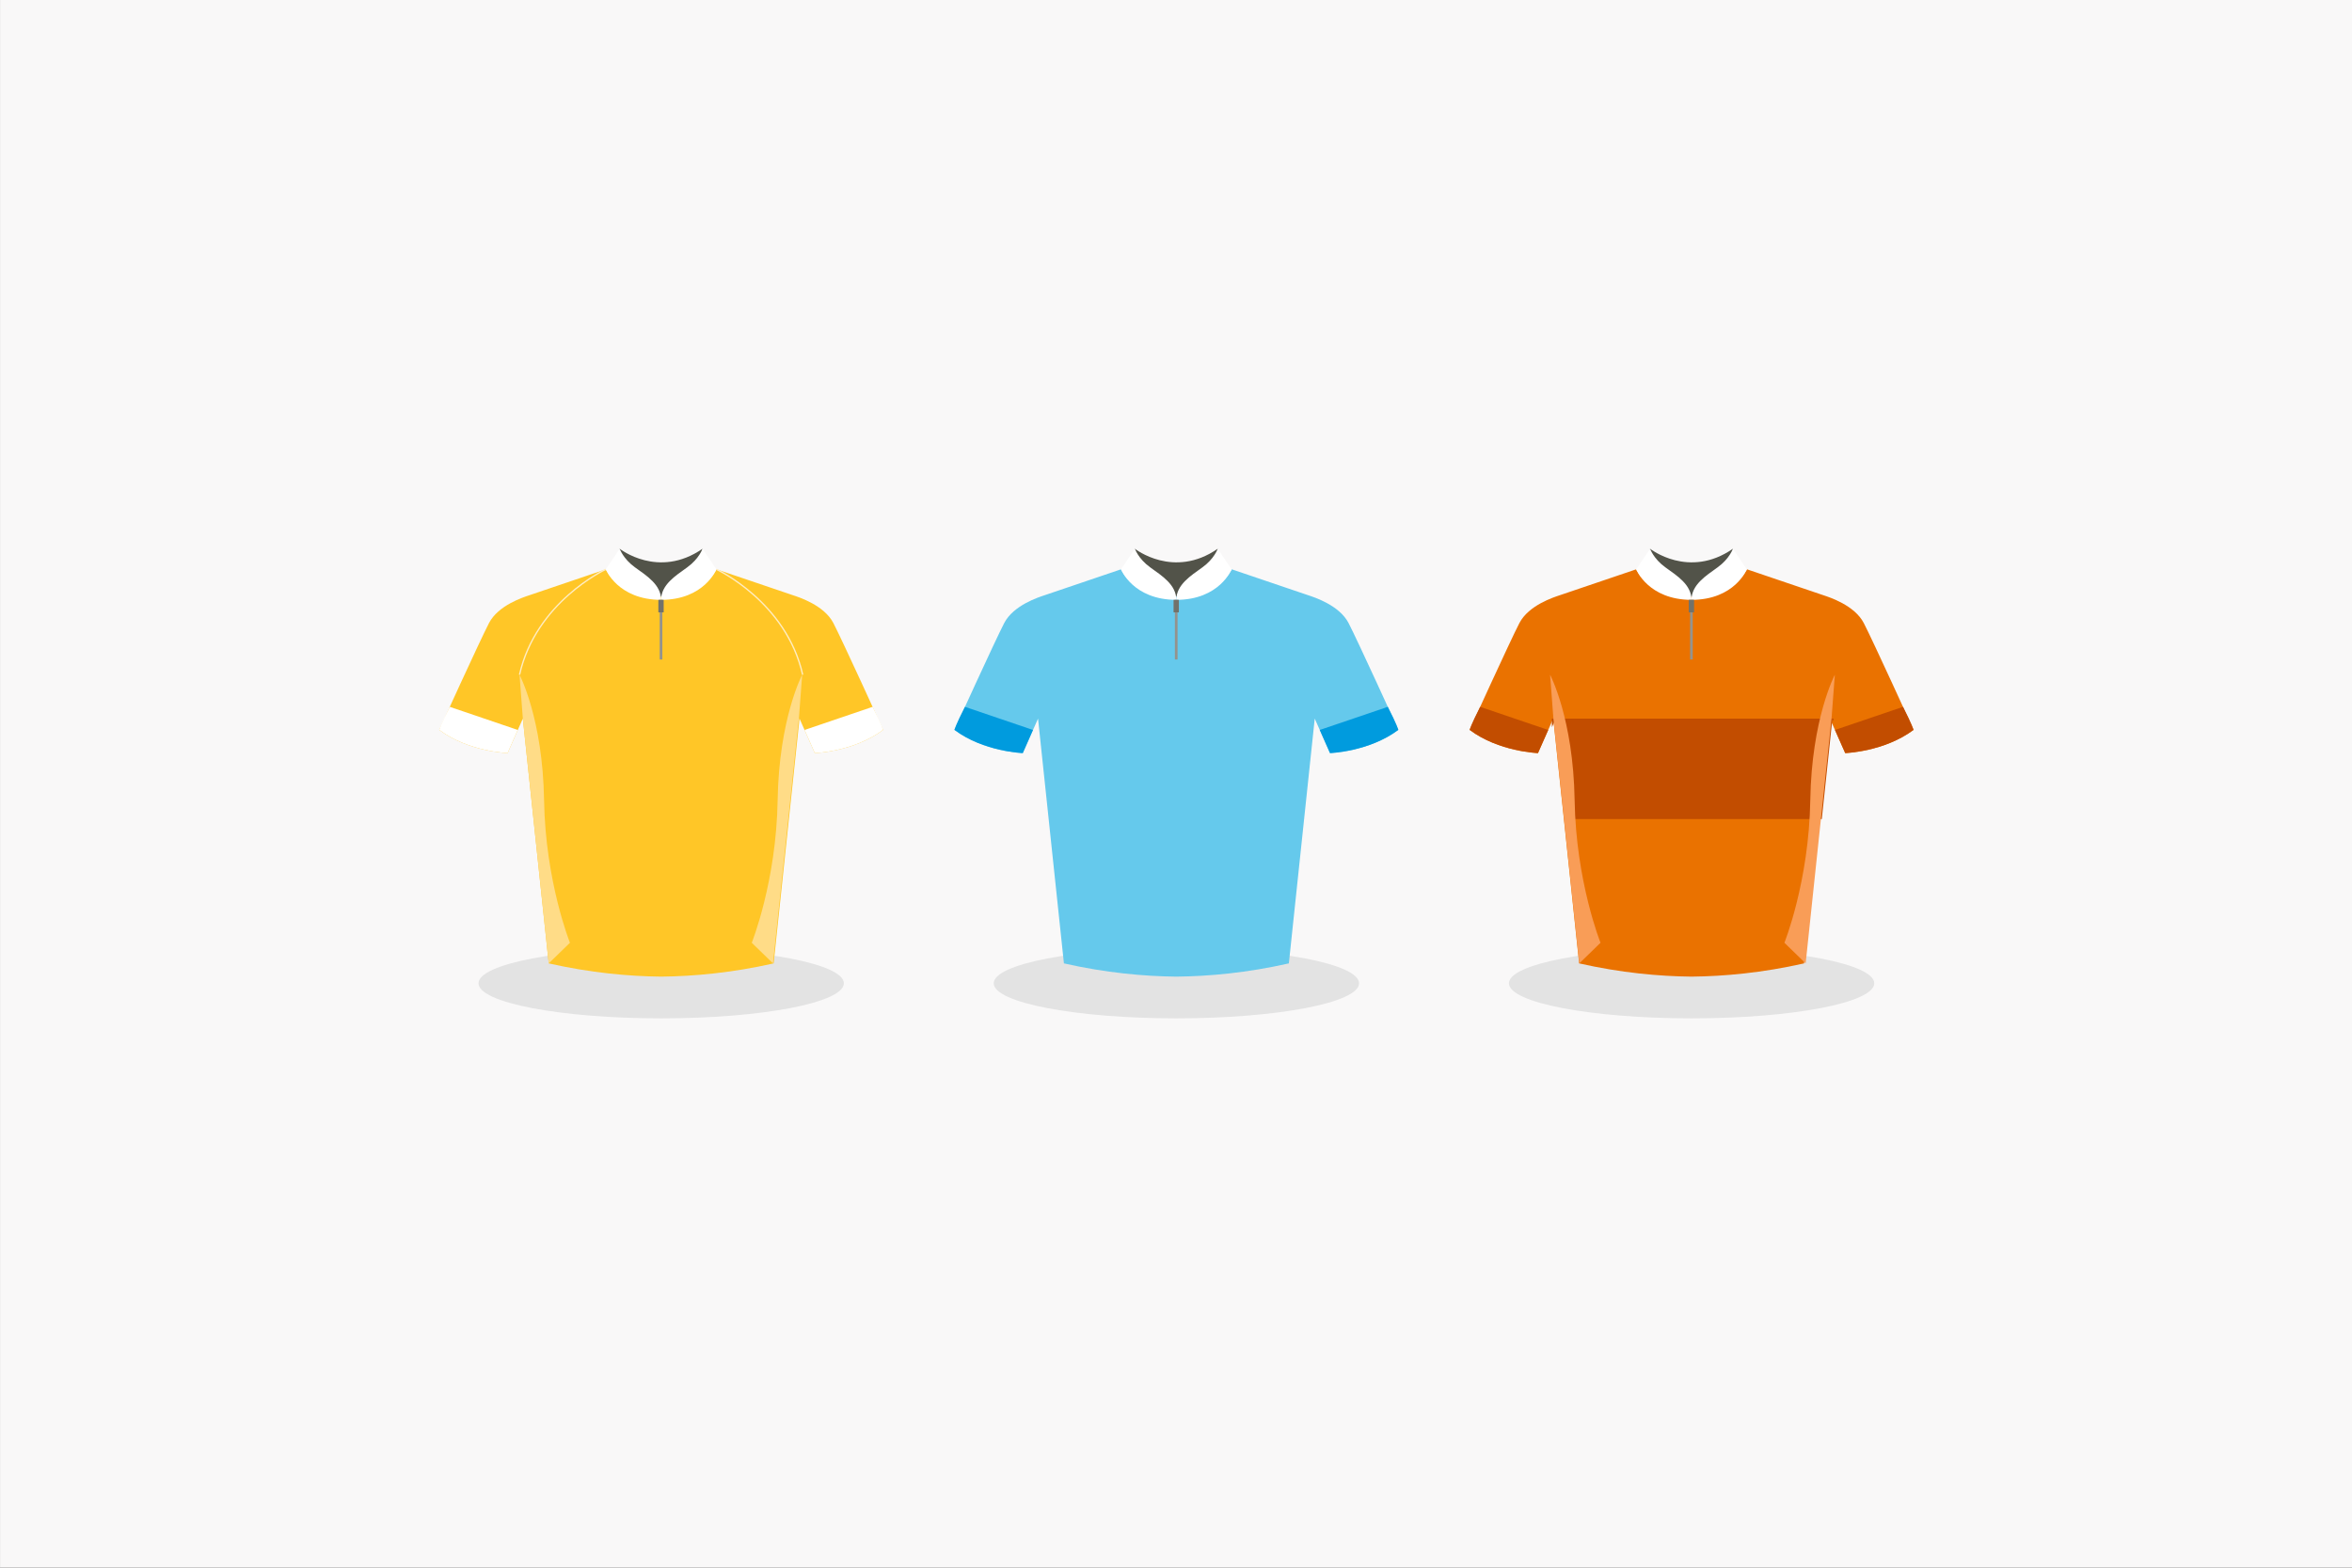 <?xml version="1.0" encoding="utf-8"?>
<!-- Generator: Adobe Illustrator 16.0.0, SVG Export Plug-In . SVG Version: 6.00 Build 0)  -->
<!DOCTYPE svg PUBLIC "-//W3C//DTD SVG 1.1//EN" "http://www.w3.org/Graphics/SVG/1.1/DTD/svg11.dtd">
<svg version="1.1" id="Layer_1" xmlns="http://www.w3.org/2000/svg" xmlns:xlink="http://www.w3.org/1999/xlink" x="0px" y="0px"
	 width="1080px" height="720px" viewBox="0 0 1080 720" enable-background="new 0 0 1080 720" xml:space="preserve">
<rect x="0" y="0" width="1080" height="720" fill="#333333" stroke="none"/>
<g id="Layer_2_1_">
	<rect x="0.013" fill="#F9F8F8" width="1080" height="720"/>
</g>
<g id="Layer_2">
	<ellipse fill="#E3E3E3" cx="303.608" cy="451.604" rx="83.877" ry="16.104"/>
	<g>
		<path fill="#525349" d="M284.566,252.035c0,0,17.746,14.047,38.007,0v9.442v12.768l-26.048,5.791l-16.456-8.534L284.566,252.035z"
			/>
	</g>
	<g>
		<path fill="#FFC627" d="M278.168,261.477c0,0-32.303,10.968-35.04,11.885c-2.742,0.913-14.319,4.57-18.587,12.795
			c-4.264,8.228-22.852,49.056-22.852,49.056c13.408,10.055,31.382,10.664,31.382,10.664l7.007-15.843l11.883,112.428
			c19.177,4.336,36.678,5.931,51.644,6.081l0,0c14.969-0.15,32.467-1.745,51.646-6.081l11.882-112.428l7.008,15.843
			c0,0,17.977-0.609,31.382-10.664c0,0-18.585-40.828-22.852-49.056c-4.265-8.225-15.844-11.882-18.585-12.795
			c-2.741-0.917-35.038-11.885-35.038-11.885s-5.816,12.361-24.807,12.564C283.423,274.262,278.168,261.477,278.168,261.477z"/>
	</g>
	<g>
		<path fill="#FFFFFF" d="M206.526,324.632c-4.265,8.226-4.836,10.582-4.836,10.582c13.408,10.055,31.382,10.664,31.382,10.664
			l4.697-10.624L206.526,324.632z"/>
	</g>
	<g>
		<path fill="#FFFFFF" d="M400.688,324.632c4.266,8.226,4.837,10.582,4.837,10.582c-13.406,10.055-31.382,10.664-31.382,10.664
			l-4.699-10.624L400.688,324.632z"/>
	</g>
	<g>
		<line fill="none" x1="303.606" y1="275.497" x2="303.606" y2="275.497"/>
	</g>
	<g>
		<path fill="#FFFFFF" d="M303.606,275.497c-0.152-7.014-6.548-10.972-12.036-14.932c-5.48-3.96-7.005-8.531-7.005-8.531
			l-6.397,9.442C278.168,261.477,283.671,275.497,303.606,275.497z"/>
	</g>
	<g>
		<path fill="#FFFFFF" d="M303.531,275.497c0.154-7.014,6.55-10.972,12.034-14.932c5.486-3.96,7.008-8.531,7.008-8.531l6.396,9.442
			C328.969,261.477,323.465,275.497,303.531,275.497z"/>
	</g>
	<g>
		<rect x="302.92" y="275.497" fill="#94938D" width="1.22" height="27.39"/>
	</g>
	<g>
		<rect x="302.312" y="275.497" fill="#72726A" width="2.438" height="5.754"/>
	</g>
	<g>
		<path fill="#FFDC87" d="M366.83,330.034l1.522-20.141c0,0-10.662,20.109-11.272,57.585c-0.609,37.477-11.885,65.51-11.885,65.51
			l9.755,9.475L366.83,330.034z"/>
	</g>
	<g>
		<path fill="#FFEDC2" d="M238.854,309.958l-0.595-0.134c7.566-33.579,39.457-48.478,39.781-48.625l0.255,0.558
			C277.972,261.899,246.35,276.681,238.854,309.958z"/>
	</g>
	<g>
		<path fill="#FFEDC2" d="M368.282,309.958c-7.498-33.288-39.118-48.059-39.436-48.201l0.25-0.558
			c0.322,0.147,32.217,15.046,39.782,48.625L368.282,309.958z"/>
	</g>
	<g>
		<path fill="#FFDC87" d="M240.079,330.034l-1.521-20.141c0,0,10.662,20.109,11.271,57.585c0.612,37.477,11.884,65.51,11.884,65.51
			l-9.75,9.475L240.079,330.034z"/>
	</g>
	<path fill="#E3E3E3" d="M456.302,451.604c0,8.894,37.557,16.104,83.877,16.104c46.327,0,83.878-7.211,83.878-16.104
		s-37.551-16.104-83.878-16.104C493.857,435.498,456.302,442.71,456.302,451.604z"/>
	<g>
		<path fill="#525349" d="M521.136,252.035c0,0,17.746,14.047,38.006,0v9.442v12.768l-26.047,5.791l-16.456-8.534L521.136,252.035z"
			/>
	</g>
	<g>
		<path fill="#65C9EC" d="M514.739,261.477c0,0-32.304,10.968-35.04,11.885c-2.742,0.913-14.319,4.57-18.587,12.795
			c-4.265,8.228-22.853,49.056-22.853,49.056c13.408,10.055,31.382,10.664,31.382,10.664l7.008-15.843l11.883,112.428
			c19.177,4.336,36.678,5.931,51.644,6.081l0,0c14.971-0.15,32.466-1.745,51.646-6.081l11.882-112.428l7.01,15.843
			c0,0,17.976-0.609,31.382-10.664c0,0-18.587-40.828-22.854-49.056c-4.264-8.225-15.843-11.882-18.583-12.795
			c-2.741-0.917-35.04-11.885-35.04-11.885s-5.816,12.361-24.807,12.564C519.994,274.262,514.739,261.477,514.739,261.477z"/>
	</g>
	<g>
		<path fill="#009BDE" d="M443.096,324.632c-4.265,8.226-4.836,10.582-4.836,10.582c13.408,10.055,31.382,10.664,31.382,10.664
			l4.697-10.624L443.096,324.632z"/>
	</g>
	<g>
		<path fill="#009BDE" d="M637.259,324.632c4.267,8.226,4.837,10.582,4.837,10.582c-13.406,10.055-31.382,10.664-31.382,10.664
			l-4.701-10.624L637.259,324.632z"/>
	</g>
	<g>
		<line fill="none" x1="540.177" y1="275.497" x2="540.177" y2="275.497"/>
	</g>
	<g>
		<path fill="#FFFFFF" d="M540.177,275.497c-0.151-7.014-6.548-10.972-12.036-14.932c-5.479-3.96-7.005-8.531-7.005-8.531
			l-6.396,9.442C514.739,261.477,520.242,275.497,540.177,275.497z"/>
	</g>
	<g>
		<path fill="#FFFFFF" d="M540.102,275.497c0.154-7.014,6.552-10.972,12.035-14.932s7.006-8.531,7.006-8.531l6.398,9.442
			C565.541,261.477,560.036,275.497,540.102,275.497z"/>
	</g>
	<g>
		<rect x="539.491" y="275.497" fill="#94938D" width="1.22" height="27.39"/>
	</g>
	<g>
		<rect x="538.882" y="275.497" fill="#72726A" width="2.438" height="5.754"/>
	</g>
	<ellipse fill="#E3E3E3" cx="776.75" cy="451.604" rx="83.877" ry="16.104"/>
	<g>
		<path fill="#525349" d="M757.707,252.035c0,0,17.746,14.047,38.006,0v9.442v12.768l-26.049,5.791l-16.455-8.534L757.707,252.035z"
			/>
	</g>
	<g>
		<path fill="#EA7200" d="M751.31,261.477c0,0-32.302,10.968-35.038,11.885c-2.744,0.913-14.321,4.57-18.588,12.795
			c-4.267,8.228-22.854,49.056-22.854,49.056c13.407,10.055,31.382,10.664,31.382,10.664l7.007-15.843l11.886,112.428
			c19.176,4.336,36.679,5.931,51.643,6.081l0,0c14.972-0.15,32.467-1.745,51.646-6.081l11.882-112.428l7.011,15.843
			c0,0,17.975-0.609,31.382-10.664c0,0-18.587-40.828-22.854-49.056c-4.264-8.225-15.844-11.882-18.583-12.795
			c-2.741-0.917-35.04-11.885-35.04-11.885s-5.816,12.361-24.808,12.564C756.564,274.262,751.31,261.477,751.31,261.477z"/>
	</g>
	<g>
		<path fill="#C24D00" d="M679.667,324.632c-4.266,8.226-4.837,10.582-4.837,10.582c13.407,10.055,31.382,10.664,31.382,10.664
			l4.697-10.624L679.667,324.632z"/>
	</g>
	<g>
		<path fill="#C24D00" d="M873.829,324.632c4.266,8.226,4.837,10.582,4.837,10.582c-13.407,10.055-31.382,10.664-31.382,10.664
			l-4.701-10.624L873.829,324.632z"/>
	</g>
	<g>
		<line fill="none" x1="776.746" y1="275.497" x2="776.746" y2="275.497"/>
	</g>
	<g>
		<path fill="#FFFFFF" d="M776.746,275.497c-0.15-7.014-6.548-10.972-12.035-14.932c-5.479-3.96-7.004-8.531-7.004-8.531
			l-6.397,9.442C751.31,261.477,756.812,275.497,776.746,275.497z"/>
	</g>
	<g>
		<path fill="#FFFFFF" d="M776.671,275.497c0.154-7.014,6.552-10.972,12.036-14.932s7.006-8.531,7.006-8.531l6.398,9.442
			C802.111,261.477,796.606,275.497,776.671,275.497z"/>
	</g>
	<g>
		<rect x="776.062" y="275.497" fill="#94938D" width="1.218" height="27.39"/>
	</g>
	<g>
		<rect x="775.453" y="275.497" fill="#72726A" width="2.436" height="5.754"/>
	</g>
	<g>
		<g>
			<defs>
				<path id="SVGID_1_" d="M752.453,261.477c0,0-32.303,10.968-35.04,11.885c-2.744,0.913-14.321,4.57-18.587,12.795
					c-4.268,8.228-22.854,49.056-22.854,49.056c13.407,10.055,31.383,10.664,31.383,10.664l7.007-15.843l11.885,112.428
					c19.176,4.336,36.679,5.931,51.643,6.081l0,0c14.973-0.15,32.468-1.745,51.646-6.081l11.882-112.428l7.01,15.843
					c0,0,17.976-0.609,31.383-10.664c0,0-18.587-40.828-22.854-49.056c-4.262-8.225-15.843-11.882-18.583-12.795
					c-2.74-0.917-35.04-11.885-35.04-11.885s-5.814,12.361-24.807,12.564C757.707,274.262,752.453,261.477,752.453,261.477z"/>
			</defs>
			<clipPath id="SVGID_2_">
				<use xlink:href="#SVGID_1_"  overflow="visible"/>
			</clipPath>
			<g clip-path="url(#SVGID_2_)">
				<g>
					<rect x="712.609" y="330.034" fill="#C24D00" width="129.364" height="46.145"/>
				</g>
			</g>
		</g>
	</g>
	<g>
		<path fill="#F99D57" d="M841.006,330.034l1.522-20.141c0,0-10.66,20.109-11.272,57.585c-0.609,37.477-11.885,65.51-11.885,65.51
			l9.757,9.475L841.006,330.034z"/>
	</g>
	<g>
		<path fill="#F99D57" d="M713.294,330.034l-1.519-20.141c0,0,10.659,20.109,11.269,57.585c0.612,37.477,11.886,65.51,11.886,65.51
			l-9.751,9.475L713.294,330.034z"/>
	</g>
</g>
</svg>
